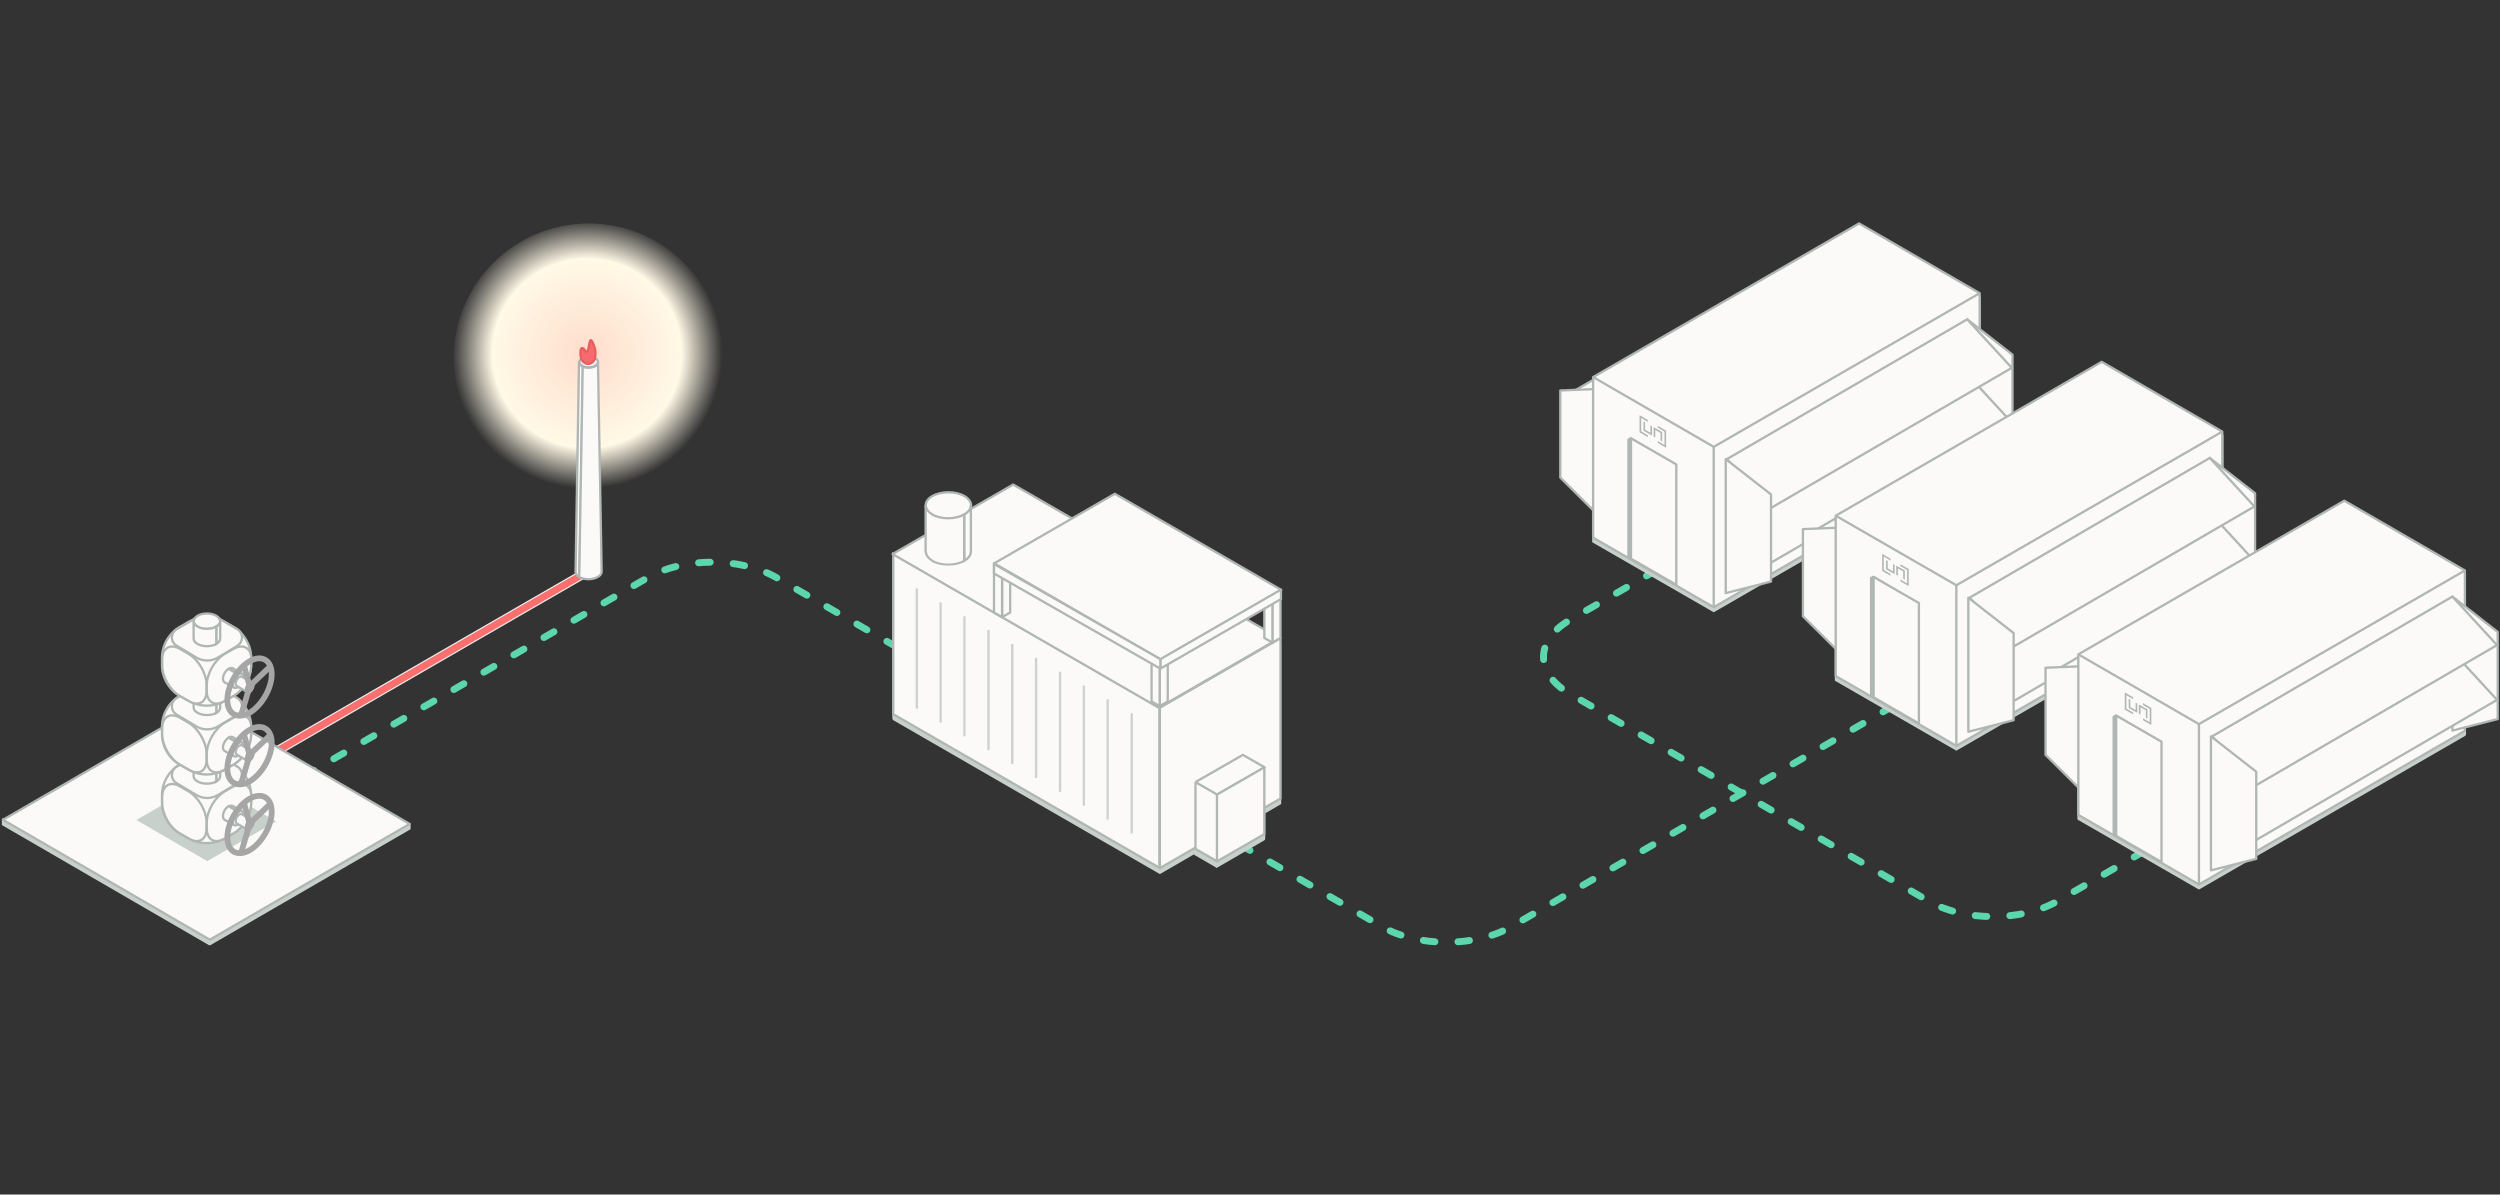 <?xml version="1.0" encoding="UTF-8"?>
<svg id="Layer_1" xmlns="http://www.w3.org/2000/svg" xmlns:xlink="http://www.w3.org/1999/xlink" version="1.1" viewBox="0 0 1082 517">
  <rect x="0" y="0" width="1082" height="517" fill="#333333" stroke="none"/>
  <!-- Generator: Adobe Illustrator 29.4.0, SVG Export Plug-In . SVG Version: 2.1.0 Build 152)  -->
  <defs>
     <style>
        .st0, .st1, .st2, .st3, .st4, .st5 {
            stroke: #afb6b3;
        }

        .st0, .st1, .st2, .green, .st8, .red {
            fill: none;
        }

        .st10 {
            fill: #f76a6d;
            stroke: #e95d5f;
        }

        .st11 {
            fill: #c8d0cc;
        }

        .fire {
            fill: url(#radial-gradient);
        }

        .st13, .st14 {
            fill: #afb6b3;
        }

        .st1 {
            stroke-miterlimit: 4;
            stroke-opacity: .6;
            stroke-width: 1px;
        }

        .st2, .st3, .st4 {
            stroke-linejoin: round;
        }

        .st15, .st3, .st4, .st5 {
            fill: #fbfaf9;
        }

        .st15, .st14, .st4 {
            fill-rule: evenodd;
        }

        .green, .red {
            stroke-width: 3px;
        }

        .green {
            stroke: #5cd6ad;
            stroke-dasharray: 5 10;
            animation: dash 2s linear infinite;
        }

        .green, .red {
            stroke-linecap: round;
        }

        .st8 {
            <!-- stroke: #45544d; -->
            stroke: #A6A6A6;
            stroke-width: 2.5px;
        }

        .red {
            stroke: #FC6F6F;
            <!-- stroke-dasharray: 5 15;
            animation: dash 2s linear infinite; -->
        }
        
        .st100 {
            stroke-width: 4px;
            stroke:#f0f0f0;
        }

        @keyframes dash {
            to {
                stroke-dashoffset: -60;
            }
        }
        </style>
    
    <radialGradient id="radial-gradient" cx="-138.9" cy="645.4" fx="-138.9" fy="645.4" r="1" gradientTransform="translate(-37501.8 8278.7) rotate(90) scale(58.5 -58.5)" gradientUnits="userSpaceOnUse">
      <stop offset="0" stop-color="#fdc"/>
      <stop offset=".7" stop-color="#fff9e6"/>
      <stop offset="1" stop-color="#fff9e6" stop-opacity="0"/>
    </radialGradient>
  </defs>
  <g id="antorcha" >
    <path class="st100" d="M95.5,339.1l107.8-62.3,53.9-31.1"/>
    <path class="red" d="M95.5,339.1l107.8-62.3,53.9-31.1"/>
    <circle class="fire" cx="254.8" cy="155.2" r="58.5"/>
    <g>
      <path class="st5" d="M250.6,156.4c0,.9.6,1.7,1.7,2.3l-1.5,91.1c-1-.6-1.7-1.4-1.7-2.3l1.5-91.1Z"/>
      <path class="st5" d="M258.8,156.7l1.6,90.7c0,.9-.6,1.7-1.7,2.3-2.2,1.3-5.8,1.3-8,0l1.5-91c.5.5,6.5,1.1,6.5-2Z"/>
      <path class="st5" d="M257.6,158.3c-1.6.9-4.1.9-5.6,0-1.6-.9-1.6-2.4,0-3.3,1.6-.9,4.1-.9,5.6,0,1.6.9,1.6,2.4,0,3.3Z"/>
      <path class="st10" d="M257.2,155.9c-1.4,2.3-4.1,2.1-5.5-.2-1-3-.5-7,1.5-4,2,3,1.5-6.7,3-4,1.5,2.7,2,5.5,1,8.2Z"/>
    </g>
  </g>
  <g id="unblock">
    <path class="green" d="M819.3,305.6l-165.5,95.6c-15.3,8.8-40.1,8.8-55.4,0l-68.4-39.5"/>
    <path class="green" d="M92.5,358.4l188-108.5c15.3-8.8,40.1-8.8,55.4,0l79.5,45.9"/>
    <path class="green" d="M928,368.4l-37.7,21.7c-15.3,8.8-40.1,8.8-55.4,0l-77.7-44.9-77.7-44.9c-15.3-8.8-15.3-23.2,0-32l37.7-21.7"/>
    <g>
      <path class="st11" d="M386.6,241.2c-.2-.1-.4,0-.4.2h0v69.5c0,.3.2.6.4.8l115.2,66.5c0,0,.2,0,.2,0,0,0,.1,0,.2,0h0s14.5-8.4,14.5-8.4c0,0,0,.1.2.2l9.3,5.4c0,.2.2.3.4.2h0c0,0,.2,0,.2,0s.1-.1.2-.2l20.2-11.7c.2-.1.4-.5.4-.8v-10.9l6.7-3.9c.1,0,.2-.2.2-.4h0v-69.5c0-.2,0-.3-.2-.4-.2,0-.3,0-.5,0l-52.1,30.1s0,0,0,0h0c0,0-115.2-66.6-115.2-66.6Z"/>
      <polygon class="st5" points="386.6 239.7 501.8 306.2 501.8 375.6 386.6 309.1 386.6 239.7"/>
      <path class="st4" d="M554.2,276.2v69.4l-52.2,30.1v-69.4l52.2-30.1Z"/>
      <path class="st4" d="M438.5,209.7l115.2,66.5-52.2,30.1-115.2-66.5,52.2-30.1Z"/>
      <path class="st3" d="M501.9,285.2l3.5-2v20.4l-3.5,2v-20.4Z"/>
      <path class="st3" d="M501.9,285.2l-3.5-2v20.4l3.5,2v-20.4Z"/>
      <path class="st3" d="M550.7,257.7l3.5-2v20.4l-3.5,2v-20.4Z"/>
      <path class="st3" d="M550.7,257.7l-3.5-2v20.4l3.5,2v-20.4Z"/>
      <path class="st3" d="M433.7,246.7l3.5-2v20.4l-3.5,2v-20.4Z"/>
      <path class="st3" d="M433.7,245.7l-3.5-2v21.4l3.5,2v-21.4Z"/>
      <path class="st4" d="M482.5,213.7l72,41.6-52.2,30.1-72-41.6,52.2-30.1Z"/>
      <path class="st4" d="M554.4,255.2v4.1s-52.2,30.1-52.2,30.1v-4.1s52.2-30.1,52.2-30.1Z"/>
      <path class="st4" d="M430.2,244.1v4.1s72,41.2,72,41.2v-4.1s-72-41.2-72-41.2Z"/>
      <path class="st5" d="M403.5,214.7c-3.8,2.2-3.8,5.8,0,8s10,2.2,13.9,0,3.8-5.8,0-8-10-2.2-13.9,0Z"/>
      <path class="st5" d="M420.2,218.7c0,1.6-1.1,3-2.9,4v20c1.8-1,2.9-2.4,2.9-4v-20Z"/>
      <path class="st15" d="M403.5,222.7c-1.8-1-2.9-2.4-2.9-4v20c0,1.6,1.1,3,2.9,4h0c3.8,2.2,10,2.2,13.9,0v-20c-3.8,2.2-10,2.2-13.9,0h0Z"/>
      <path class="st13" d="M403.5,222.7l.2-.4h.2v.4h-.5ZM403.5,242.7l.2-.4h.2v.4h-.5ZM403.5,242.7l-.2.4h-.2v-.4h.5ZM417.3,242.7h.5v.3h-.2c0,.1-.2-.3-.2-.3ZM417.3,222.7l-.2-.4.8-.4v.9h-.5ZM403.5,222.7l-.2.4h-.2v-.4h.5ZM400.6,218.7h.5c0,1.3.9,2.6,2.6,3.6l-.2.4-.2.4c-1.8-1.1-3.1-2.6-3.1-4.4h.5ZM400.6,238.7h-.5v-20h1v20h-.5ZM403.5,242.7l-.2.4c-1.8-1.1-3.1-2.6-3.1-4.4h1c0,1.3.9,2.6,2.6,3.6l-.2.4ZM403.5,242.7h.5-1,.5ZM403.5,242.7l.2-.4c1.8,1.1,4.2,1.6,6.7,1.6s4.9-.5,6.7-1.6l.2.4.2.4c-2,1.2-4.6,1.7-7.2,1.7s-5.2-.6-7.2-1.7l.2-.4ZM417.3,242.7h-.5v-20h1v20h-.5ZM417.3,222.7l.2.4c-2,1.2-4.6,1.7-7.2,1.7s-5.2-.6-7.2-1.7l.2-.4.2-.4c1.8,1.1,4.2,1.6,6.7,1.6s4.9-.5,6.7-1.6l.2.4ZM403.5,222.7h.5s-.5,0-.5,0h-.5s.5,0,.5,0Z"/>
      <path class="st15" d="M537.9,326.7l-20.5,11.8v28.9l9.4,5.4v-28.9l20.5-11.8-9.4-5.4Z"/>
      <path class="st2" d="M517.4,338.5l20.5-11.8,9.4,5.4-20.5,11.8M517.4,338.5v28.9l9.4,5.4v-28.9M517.4,338.5l9.4,5.4"/>
      <path class="st3" d="M547.2,332.1l-20.5,11.8v28.9l20.5-11.8v-28.9Z"/>
      <line class="st1" x1="489.8" y1="308.7" x2="489.8" y2="360.7"/>
      <line class="st1" x1="396.8" y1="254.7" x2="396.8" y2="306.7"/>
      <line class="st1" x1="407.1" y1="260.7" x2="407.1" y2="312.7"/>
      <line class="st1" x1="417.4" y1="266.7" x2="417.4" y2="318.7"/>
      <line class="st1" x1="479.4" y1="302.7" x2="479.4" y2="354.7"/>
      <line class="st1" x1="469.1" y1="296.7" x2="469.1" y2="348.7"/>
      <line class="st1" x1="458.8" y1="290.7" x2="458.8" y2="342.7"/>
      <line class="st1" x1="448.4" y1="284.7" x2="448.4" y2="336.7"/>
      <line class="st1" x1="438.1" y1="278.7" x2="438.1" y2="330.7"/>
      <line class="st1" x1="427.8" y1="272.7" x2="427.8" y2="324.7"/>
    </g>
    <g>
      <g>
        <path class="st5" d="M696.9,168.4l-17.5,1.9,13-7.6,4.5,5.7Z"/>
        <path class="st11" d="M857.3,128.4c0-.2-.2-.3-.4-.2l-167.1,36.4c-.2,0-.3,0-.5,0-.2,0-.2.3-.2.4v69.4h0c0,.2.1.4.2.4,6.2,3.6,52.4,30.2,52.4,30.2,0,0,90.5-52.2,115.2-66.5.2-.1.4-.5.4-.8v-69.4h0Z"/>
        <path class="st4" d="M694.9,226.2l-19.6-19.5v-37.7l19.6-.8v58Z"/>
        <polygon class="st3" points="804.6 96.7 689.5 163.2 689.5 232.7 741.7 262.8 856.8 196.3 856.8 126.9 804.6 96.7"/>
        <path class="st13" d="M724.7,200.6l-9.8-5.6-8.8-5.7c-.1,0-.3-.1-.5,0l-1,.5c-.2,0-.3.3-.3.4v50.7c0,.2,0,.3.2.4l19.6,11.3c0,0,.2,0,.2,0s.2,0,.2,0c.2,0,.2-.3.2-.4v-51.2c0-.2,0-.3-.2-.4Z"/>
        <path class="st4" d="M705.9,241.8l19.6,11.3v-52.1l-19.6-11.3v52.1Z"/>
        <path class="st14" d="M712,186v-3.2l-.7-.4v4l3.7,2.1v-4l-.7-.4v3.2l-2.3-1.3Z"/>
        <path class="st14" d="M716.4,186.1v3.2l-.7-.4v-4l3.7,2.1v4l-.7-.4v-3.2l-2.3-1.3Z"/>
        <path class="st14" d="M710.3,186.7l2.9,1.7v.8l-3.6-2.1v-7.4l3.6,2.1v.8l-2.9-1.7v5.8Z"/>
        <path class="st14" d="M720.4,186.8l-2.9-1.7v-.8l3.6,2.1v7.4l-3.6-2.1v-.8l2.9,1.7v-5.8Z"/>
        <line class="st5" x1="741.7" y1="262.8" x2="741.7" y2="193.4"/>
        <polyline class="st2" points="856.8 126.9 741.7 193.4 689.5 163.2"/>
        <path class="st4" d="M851.4,196.2l19.6-5v-37.7l-19.6-15.3v58Z"/>
        <path class="st5" d="M851.4,161.9l-104,60.5,19.3,21,104-60.5-19.3-21Z"/>
        <path class="st5" d="M851.4,138.2l-104,60.5,19.3,21,104-60.5-19.3-21Z"/>
        <path class="st4" d="M746.9,256.7l19.6-5v-37.7l-19.6-15.3v58Z"/>
      </g>
      <g>
        <path class="st5" d="M801.9,228.3l-17.5,1.9,13-7.6,4.5,5.7Z"/>
        <path class="st11" d="M962.3,188.3c0-.2-.2-.3-.4-.2l-167.1,36.4c-.2,0-.3,0-.5,0-.2,0-.2.3-.2.4v69.4h0c0,.2.1.4.2.4,6.2,3.6,52.4,30.2,52.4,30.2,0,0,90.5-52.2,115.2-66.5.2-.1.4-.5.4-.8v-69.4h0Z"/>
        <path class="st4" d="M799.9,286.2l-19.6-19.5v-37.7l19.6-.8v58Z"/>
        <polygon class="st3" points="909.6 156.6 794.5 223.2 794.5 292.6 846.7 322.8 961.8 256.3 961.8 186.8 909.6 156.6"/>
        <path class="st13" d="M829.7,260.5l-9.8-5.6-8.8-5.7c-.1,0-.3-.1-.5,0l-1,.5c-.2,0-.3.3-.3.4v50.7c0,.2,0,.3.2.4l19.6,11.3c0,0,.2,0,.2,0s.2,0,.2,0c.2,0,.2-.3.2-.4v-51.2c0-.2,0-.3-.2-.4Z"/>
        <path class="st4" d="M810.9,301.8l19.6,11.3v-52.1l-19.6-11.3v52.1Z"/>
        <path class="st14" d="M817,246v-3.2l-.7-.4v4l3.7,2.1v-4l-.7-.4v3.2l-2.3-1.3Z"/>
        <path class="st14" d="M821.4,246v3.2l-.7-.4v-4l3.7,2.1v4l-.7-.4v-3.2l-2.3-1.3Z"/>
        <path class="st14" d="M815.3,246.7l2.9,1.7v.8l-3.6-2.1v-7.4l3.6,2.1v.8l-2.9-1.7v5.8Z"/>
        <path class="st14" d="M825.4,246.7l-2.9-1.7v-.8l3.6,2.1v7.4l-3.6-2.1v-.8l2.9,1.7v-5.8Z"/>
        <line class="st5" x1="846.7" y1="322.8" x2="846.7" y2="253.3"/>
        <polyline class="st2" points="961.8 186.8 846.7 253.3 794.5 223.2"/>
        <path class="st4" d="M956.4,256.2l19.6-5v-37.7l-19.6-15.3v58Z"/>
        <path class="st5" d="M956.4,221.8l-104,60.5,19.3,21,104-60.5-19.3-21Z"/>
        <path class="st5" d="M956.4,198.2l-104,60.5,19.3,21,104-60.5-19.3-21Z"/>
        <path class="st4" d="M851.9,316.7l19.6-5v-37.7l-19.6-15.3v58Z"/>
      </g>
      <g>
        <path class="st5" d="M906.9,288.4l-17.5,1.9,13-7.6,4.5,5.7Z"/>
        <path class="st11" d="M1067.3,248.4c0-.2-.2-.3-.4-.2l-167.1,36.4c-.2,0-.3,0-.5,0-.2,0-.2.3-.2.4v69.4h0c0,.2.1.4.2.4,6.2,3.6,52.4,30.2,52.4,30.2,0,0,90.5-52.2,115.2-66.5.2-.1.4-.5.4-.8v-69.4h0Z"/>
        <path class="st4" d="M904.9,346.2l-19.6-19.5v-37.7l19.6-.8v58Z"/>
        <polygon class="st3" points="1014.6 216.7 899.5 283.2 899.5 352.7 951.7 382.8 1066.8 316.3 1066.8 246.9 1014.6 216.7"/>
        <path class="st13" d="M934.7,320.6l-9.8-5.6-8.8-5.7c-.1,0-.3-.1-.5,0l-1,.5c-.2,0-.3.3-.3.4v50.7c0,.2,0,.3.2.4l19.6,11.3c0,0,.2,0,.2,0s.2,0,.2,0c.2,0,.2-.3.2-.4v-51.2c0-.2,0-.3-.2-.4Z"/>
        <path class="st4" d="M915.9,361.8l19.6,11.3v-52.1l-19.6-11.3v52.1Z"/>
        <path class="st14" d="M922,306v-3.2l-.7-.4v4l3.7,2.1v-4l-.7-.4v3.2l-2.3-1.3Z"/>
        <path class="st14" d="M926.4,306.1v3.2l-.7-.4v-4l3.7,2.1v4l-.7-.4v-3.2l-2.3-1.3Z"/>
        <path class="st14" d="M920.3,306.7l2.9,1.7v.8l-3.6-2.1v-7.4l3.6,2.1v.8l-2.9-1.7v5.8Z"/>
        <path class="st14" d="M930.4,306.8l-2.9-1.7v-.8l3.6,2.1v7.4l-3.6-2.1v-.8l2.9,1.7v-5.8Z"/>
        <line class="st5" x1="951.7" y1="382.8" x2="951.7" y2="313.4"/>
        <polyline class="st2" points="1066.8 246.9 951.7 313.4 899.5 283.2"/>
        <path class="st4" d="M1061.4,316.2l19.6-5v-37.7l-19.6-15.3v58Z"/>
        <path class="st5" d="M1061.4,281.9l-104,60.5,19.3,21,104-60.5-19.3-21Z"/>
        <path class="st5" d="M1061.4,258.2l-104,60.5,19.3,21,104-60.5-19.3-21Z"/>
        <path class="st4" d="M956.9,376.7l19.6-5v-37.7l-19.6-15.3v58Z"/>
      </g>
    </g>
  </g>
  <g id="gas">
    <path class="st11" d="M1.3,354.2c-.1,0-.3,0-.4.1,0,0-.1.2-.1.4v2.1c0,.2,0,.3.2.4l89.5,51.9c.2,0,.3,0,.5,0l86.5-50.1c.2,0,.2-.3.2-.4v-1.9c0-.2-.2-.4-.4-.5h0s-176-2-176-2Z"/>
    <path class="st4" d="M87.8,304.7l89.5,51.9-86.5,50.1L1.3,354.8l86.5-50.1Z"/>
    <path class="st11" d="M119.5,355.5l-30.7-17.8-29.8,17.2,30.7,17.8,29.8-17.2Z"/>
    <path class="st4" d="M81.6,362.8c4.9,2.8,10.9,2.8,15.7,0l3.7-2.2c4.8-2.8,7.7-7.9,7.7-13.5v-2.8c0-5.6-3-10.7-7.8-13.5l-3.7-2.1c-4.8-2.8-10.8-2.8-15.7,0l-3.6,2.1c-4.8,2.8-7.8,7.9-7.8,13.5v2.9c0,5.6,3,10.7,7.8,13.5l3.7,2.1Z"/>
    <path class="st4" d="M102.7,339c2.7-1.6,2.7-5.6,0-7.2l-8.6-5c-2.8-1.6-6.2-1.6-9,0l-8.6,5c-2.8,1.6-2.8,5.6,0,7.2l8.5,5.1c2.9,1.7,6.4,1.7,9.3,0l8.5-5.1Z"/>
    <path class="st5" d="M70.2,344.9c0-5,3.5-7,7.8-4.5l3.6,2.1c4.3,2.5,7.8,8.5,7.8,13.5v2.6c0,4.8-3.4,6.8-7.5,4.4l-4.2-2.4c-4.2-2.4-7.5-8.2-7.5-13.1v-2.6Z"/>
    <path class="st5" d="M108.8,344.9c0-5-3.5-7-7.8-4.5l-3.7,2.1c-4.3,2.5-7.8,8.5-7.8,13.5v2.6c0,4.8,3.4,6.8,7.5,4.4l4.2-2.4c4.2-2.4,7.5-8.2,7.5-13.1v-2.6Z"/>
    <path class="st5" d="M103,351.3c-1.3.8-2.4,2.7-2.4,4.2s1.1,2.2,2.4,1.4,2.4-2.7,2.4-4.2-1.1-2.2-2.4-1.4Z"/>
    <path class="st5" d="M104.8,351.1c-.5-.3-1.1-.2-1.7.2l-4.1-2.3c.6-.4,1.2-.4,1.7-.2l4.1,2.3Z"/>
    <path class="st5" d="M96.5,353.2c0,.7.2,1.3.7,1.6l4.1,2.3c-.5-.3-.7-.9-.7-1.6h0c0-1.6,1.1-3.5,2.4-4.2l-4.1-2.4c-1.3.8-2.4,2.7-2.4,4.2h0Z"/>
    <path class="st15" d="M108.5,355c.3,0,.5,0,.7,0l-4.5-2.6c-.3-.2-.7-.1-1.1.1h0c-.9.5-1.6,1.8-1.6,2.8h0c0,.5.2.9.5,1.1l4.4,2.6c.3.2.7.2,1.2,0,.9-.5,1.6-1.8,1.6-2.8s-.5-1.3-1.2-1.1ZM106.8,358.9c-.2-.2-.3-.5-.3-.9h0s0,0,0,0h0s0,0,0,0h0c0,.4.1.7.3.9ZM106.7,357h0c.3-.7.8-1.4,1.4-1.8h0c0,0,.1,0,.2,0,0,0-.1,0-.2.1-.6.4-1.1,1-1.4,1.8Z"/>
    <path class="st0" d="M108.1,355.2h0c-.6.3-1.1,1-1.4,1.8h0c.3-.7.8-1.4,1.4-1.8ZM108.1,355.2c0,0,.1,0,.2-.1,0,0-.1,0-.2.1ZM109.2,355.1c-.2-.1-.4-.1-.7,0,.7-.2,1.2.3,1.2,1.1s-.7,2.3-1.6,2.8c-.5.3-.9.3-1.2,0l-4.4-2.6c-.3-.2-.5-.6-.5-1.1h0c0-1,.7-2.3,1.6-2.8h0c.4-.2.8-.3,1.1-.1l4.5,2.6ZM106.8,358.9c-.2-.2-.3-.5-.3-.9h0s0,0,0,0h0s0,0,0,0h0c0,.4.1.7.3.9Z"/>
    <path class="st8" d="M98.4,362.4c0,6.1,4.3,8.6,9.6,5.6,5.3-3.1,9.6-10.6,9.6-16.7s-4.3-8.6-9.6-5.6c-5.3,3.1-9.6,10.6-9.6,16.7Z"/>
    <path class="st8" d="M105.7,347.9l2.3,8.5M108.1,356.4l8.9-8.5M108.1,356.4l-3.8,12.9"/>
    <path class="st8" d="M108.9,355.5c0,0-.1,0-.3.1-.4.2-.7.6-1,1-.3.5-.4,1-.4,1.3s0,.1,0,.2c0,0,.1,0,.3-.1.4-.2.7-.6,1-1,.3-.5.4-1,.4-1.3s0-.1,0-.2Z"/>
    <path class="st5" d="M85.5,330.8c2.2,1.3,5.9,1.3,8.1,0,2.2-1.3,2.2-3.4,0-4.7-2.2-1.3-5.9-1.3-8.1,0-2.2,1.3-2.2,3.4,0,4.7Z"/>
    <path class="st5" d="M95.3,328.4c0,.9-.6,1.7-1.7,2.4v7.5c1-.6,1.7-1.4,1.7-2.4v-7.5Z"/>
    <path class="st5" d="M85.5,330.8c-1-.6-1.7-1.4-1.7-2.4v7.5c0,.9.6,1.7,1.7,2.3h0c2.2,1.3,5.9,1.3,8.1,0v-7.5c-2.2,1.3-5.9,1.3-8.1,0h0Z"/>
    <path class="st4" d="M81.6,333.1c4.9,2.8,10.9,2.8,15.7,0l3.7-2.2c4.8-2.8,7.7-7.9,7.7-13.5v-2.8c0-5.6-3-10.7-7.8-13.5l-3.7-2.1c-4.8-2.8-10.8-2.8-15.7,0l-3.6,2.1c-4.8,2.8-7.8,7.9-7.8,13.5v2.9c0,5.6,3,10.7,7.8,13.5l3.7,2.1Z"/>
    <path class="st4" d="M102.7,309.3c2.7-1.6,2.7-5.6,0-7.2l-8.6-5c-2.8-1.6-6.2-1.6-9,0l-8.6,5c-2.8,1.6-2.8,5.6,0,7.2l8.5,5.1c2.9,1.7,6.4,1.7,9.3,0l8.5-5.1Z"/>
    <path class="st5" d="M70.2,315.2c0-5,3.5-7,7.8-4.5l3.6,2.1c4.3,2.5,7.8,8.5,7.8,13.5v2.6c0,4.8-3.4,6.8-7.5,4.3l-4.2-2.4c-4.2-2.4-7.5-8.2-7.5-13.1v-2.6Z"/>
    <path class="st5" d="M108.8,315.2c0-5-3.5-7-7.8-4.5l-3.7,2.1c-4.3,2.5-7.8,8.5-7.8,13.5v2.6c0,4.8,3.4,6.8,7.5,4.3l4.2-2.4c4.2-2.4,7.5-8.2,7.5-13.1v-2.6Z"/>
    <path class="st5" d="M103,321.5c-1.3.8-2.4,2.7-2.4,4.2s1.1,2.2,2.4,1.4,2.4-2.7,2.4-4.2-1.1-2.2-2.4-1.4Z"/>
    <path class="st5" d="M104.8,321.4c-.5-.3-1.1-.2-1.7.2l-4.1-2.4c.6-.4,1.2-.4,1.7-.2l4.1,2.4Z"/>
    <path class="st5" d="M96.5,323.4c0,.7.2,1.3.7,1.6l4.1,2.4c-.5-.3-.7-.9-.7-1.6h0c0-1.6,1.1-3.5,2.4-4.2l-4.1-2.3c-1.3.8-2.4,2.7-2.4,4.2h0Z"/>
    <path class="st15" d="M108.5,325.2c.3,0,.5,0,.7,0l-4.5-2.6c-.3-.2-.7-.1-1.1.1h0c-.9.5-1.6,1.8-1.6,2.8h0c0,.5.2.9.5,1.1l4.4,2.6c.3.2.7.2,1.2,0,.9-.5,1.6-1.8,1.6-2.8s-.5-1.3-1.2-1.1ZM106.8,329.2c-.2-.2-.3-.5-.3-.9h0s0,0,0,0h0s0,0,0,0h0c0,.4.1.7.3.9ZM106.7,327.2h0c.3-.7.8-1.4,1.4-1.8h0c0,0,.1,0,.2,0,0,0-.1,0-.2.1-.6.4-1.1,1-1.4,1.8Z"/>
    <path class="st0" d="M108.1,325.4h0c-.6.3-1.1,1-1.4,1.8h0c.3-.7.8-1.4,1.4-1.8ZM108.1,325.4c0,0,.1,0,.2-.1,0,0-.1,0-.2.1ZM109.2,325.3c-.2-.1-.4-.1-.7,0,.7-.2,1.2.3,1.2,1.1s-.7,2.3-1.6,2.8c-.5.3-.9.3-1.2,0l-4.4-2.6c-.3-.2-.5-.6-.5-1.1h0c0-1,.7-2.3,1.6-2.8h0c.4-.2.8-.3,1.1-.1l4.5,2.6ZM106.8,329.2c-.2-.2-.3-.5-.3-.9h0s0,0,0,0h0s0,0,0,0h0c0,.4.1.7.3.9Z"/>
    <path class="st8" d="M98.4,332.6c0,6.2,4.3,8.6,9.6,5.6,5.3-3.1,9.6-10.6,9.6-16.7s-4.3-8.6-9.6-5.6c-5.3,3.1-9.6,10.6-9.6,16.7Z"/>
    <path class="st8" d="M105.7,318.2l2.3,8.5M108.1,326.6l8.9-8.5M108.1,326.6l-3.8,12.9"/>
    <path class="st8" d="M108.9,325.8c0,0-.1,0-.3.1-.4.2-.7.6-1,1-.3.5-.4,1-.4,1.3s0,.1,0,.2c0,0,.1,0,.3-.1.4-.2.7-.6,1-1,.3-.5.4-1,.4-1.3s0-.1,0-.2Z"/>
    <path class="st5" d="M85.5,301c2.2,1.3,5.9,1.3,8.1,0,2.2-1.3,2.2-3.4,0-4.7-2.2-1.3-5.9-1.3-8.1,0-2.2,1.3-2.2,3.4,0,4.7Z"/>
    <path class="st5" d="M95.3,298.7c0,.9-.6,1.7-1.7,2.4v7.5c1-.6,1.7-1.4,1.7-2.3v-7.5Z"/>
    <path class="st5" d="M85.5,301c-1-.6-1.7-1.4-1.7-2.3v7.5c0,.9.6,1.7,1.7,2.3h0c2.2,1.3,5.9,1.3,8.1,0v-7.5c-2.2,1.3-5.9,1.3-8.1,0h0Z"/>
    <path class="st4" d="M81.6,303.3c4.9,2.8,10.9,2.8,15.7,0l3.7-2.2c4.8-2.8,7.7-7.9,7.7-13.5v-2.8c0-5.6-3-10.7-7.8-13.5l-3.7-2.1c-4.8-2.8-10.8-2.8-15.7,0l-3.6,2.1c-4.8,2.8-7.8,7.9-7.8,13.5v2.9c0,5.6,3,10.7,7.8,13.5l3.7,2.1Z"/>
    <path class="st4" d="M102.7,279.5c2.7-1.6,2.7-5.6,0-7.2l-8.6-5c-2.8-1.6-6.2-1.6-9,0l-8.6,5c-2.8,1.6-2.8,5.6,0,7.2l8.5,5.1c2.9,1.7,6.4,1.7,9.3,0l8.5-5.1Z"/>
    <path class="st5" d="M70.2,285.4c0-5,3.5-7,7.8-4.5l3.6,2.1c4.3,2.5,7.8,8.5,7.8,13.5v2.6c0,4.8-3.4,6.8-7.5,4.4l-4.2-2.4c-4.2-2.4-7.5-8.2-7.5-13.1v-2.6Z"/>
    <path class="st5" d="M108.8,285.4c0-5-3.5-7-7.8-4.5l-3.7,2.1c-4.3,2.5-7.8,8.5-7.8,13.5v2.6c0,4.8,3.4,6.8,7.5,4.4l4.2-2.4c4.2-2.4,7.5-8.2,7.5-13.1v-2.6Z"/>
    <path class="st5" d="M103,291.8c-1.3.8-2.4,2.7-2.4,4.2s1.1,2.2,2.4,1.4,2.4-2.7,2.4-4.2-1.1-2.2-2.4-1.4Z"/>
    <path class="st5" d="M104.8,291.6c-.5-.3-1.1-.2-1.7.2l-4.1-2.4c.6-.4,1.2-.4,1.7-.2l4.1,2.4Z"/>
    <path class="st5" d="M96.5,293.7c0,.7.2,1.3.7,1.6l4.1,2.3c-.5-.3-.7-.9-.7-1.6h0c0-1.6,1.1-3.5,2.4-4.2l-4.1-2.3c-1.3.8-2.4,2.7-2.4,4.2h0Z"/>
    <path class="st15" d="M108.5,295.5c.3,0,.5,0,.7,0l-4.5-2.6c-.3-.2-.7-.1-1.1.1h0c-.9.5-1.6,1.8-1.6,2.8h0c0,.5.2.9.5,1.1l4.4,2.6c.3.2.7.2,1.2,0,.9-.5,1.6-1.8,1.6-2.8s-.5-1.3-1.2-1.1ZM106.8,299.4c-.2-.2-.3-.5-.3-.9h0s0,0,0,0h0s0,0,0,0h0c0,.4.1.7.3.9ZM106.7,297.4h0c.3-.7.8-1.4,1.4-1.8h0c0,0,.1,0,.2,0,0,0-.1,0-.2.1-.6.4-1.1,1-1.4,1.8Z"/>
    <path class="st0" d="M108.1,295.7h0c-.6.3-1.1,1-1.4,1.8h0c.3-.7.8-1.4,1.4-1.8ZM108.1,295.7c0,0,.1,0,.2-.1,0,0-.1,0-.2.1ZM109.2,295.6c-.2-.1-.4-.1-.7,0,.7-.2,1.2.3,1.2,1.1s-.7,2.3-1.6,2.8c-.5.3-.9.3-1.2,0l-4.4-2.6c-.3-.2-.5-.6-.5-1.1h0c0-1,.7-2.3,1.6-2.8h0c.4-.2.8-.3,1.1-.1l4.5,2.6ZM106.8,299.4c-.2-.2-.3-.5-.3-.9h0s0,0,0,0h0s0,0,0,0h0c0,.4.1.7.3.9Z"/>
    <path class="st8" d="M98.4,302.9c0,6.1,4.3,8.6,9.6,5.6,5.3-3.1,9.6-10.6,9.6-16.7s-4.3-8.6-9.6-5.6c-5.3,3.1-9.6,10.6-9.6,16.7Z"/>
    <path class="st8" d="M105.7,288.4l2.3,8.5M108.1,296.9l8.9-8.5M108.1,296.9l-3.8,12.9"/>
    <path class="st8" d="M108.9,296c0,0-.1,0-.3.1-.4.2-.7.6-1,1-.3.5-.4,1-.4,1.3s0,.1,0,.2c0,0,.1,0,.3-.1.4-.2.7-.6,1-1,.3-.5.4-1,.4-1.3s0-.1,0-.2Z"/>
    <path class="st5" d="M85.5,271.2c2.2,1.3,5.9,1.3,8.1,0,2.2-1.3,2.2-3.4,0-4.7-2.2-1.3-5.9-1.3-8.1,0-2.2,1.3-2.2,3.4,0,4.7Z"/>
    <path class="st5" d="M95.3,268.9c0,.9-.6,1.7-1.7,2.3v7.5c1-.6,1.7-1.4,1.7-2.3v-7.5Z"/>
    <path class="st5" d="M85.5,271.2c-1-.6-1.7-1.4-1.7-2.3v7.5c0,.9.6,1.7,1.7,2.3h0c2.2,1.3,5.9,1.3,8.1,0v-7.5c-2.2,1.3-5.9,1.3-8.1,0h0Z"/>
  </g>
</svg>
